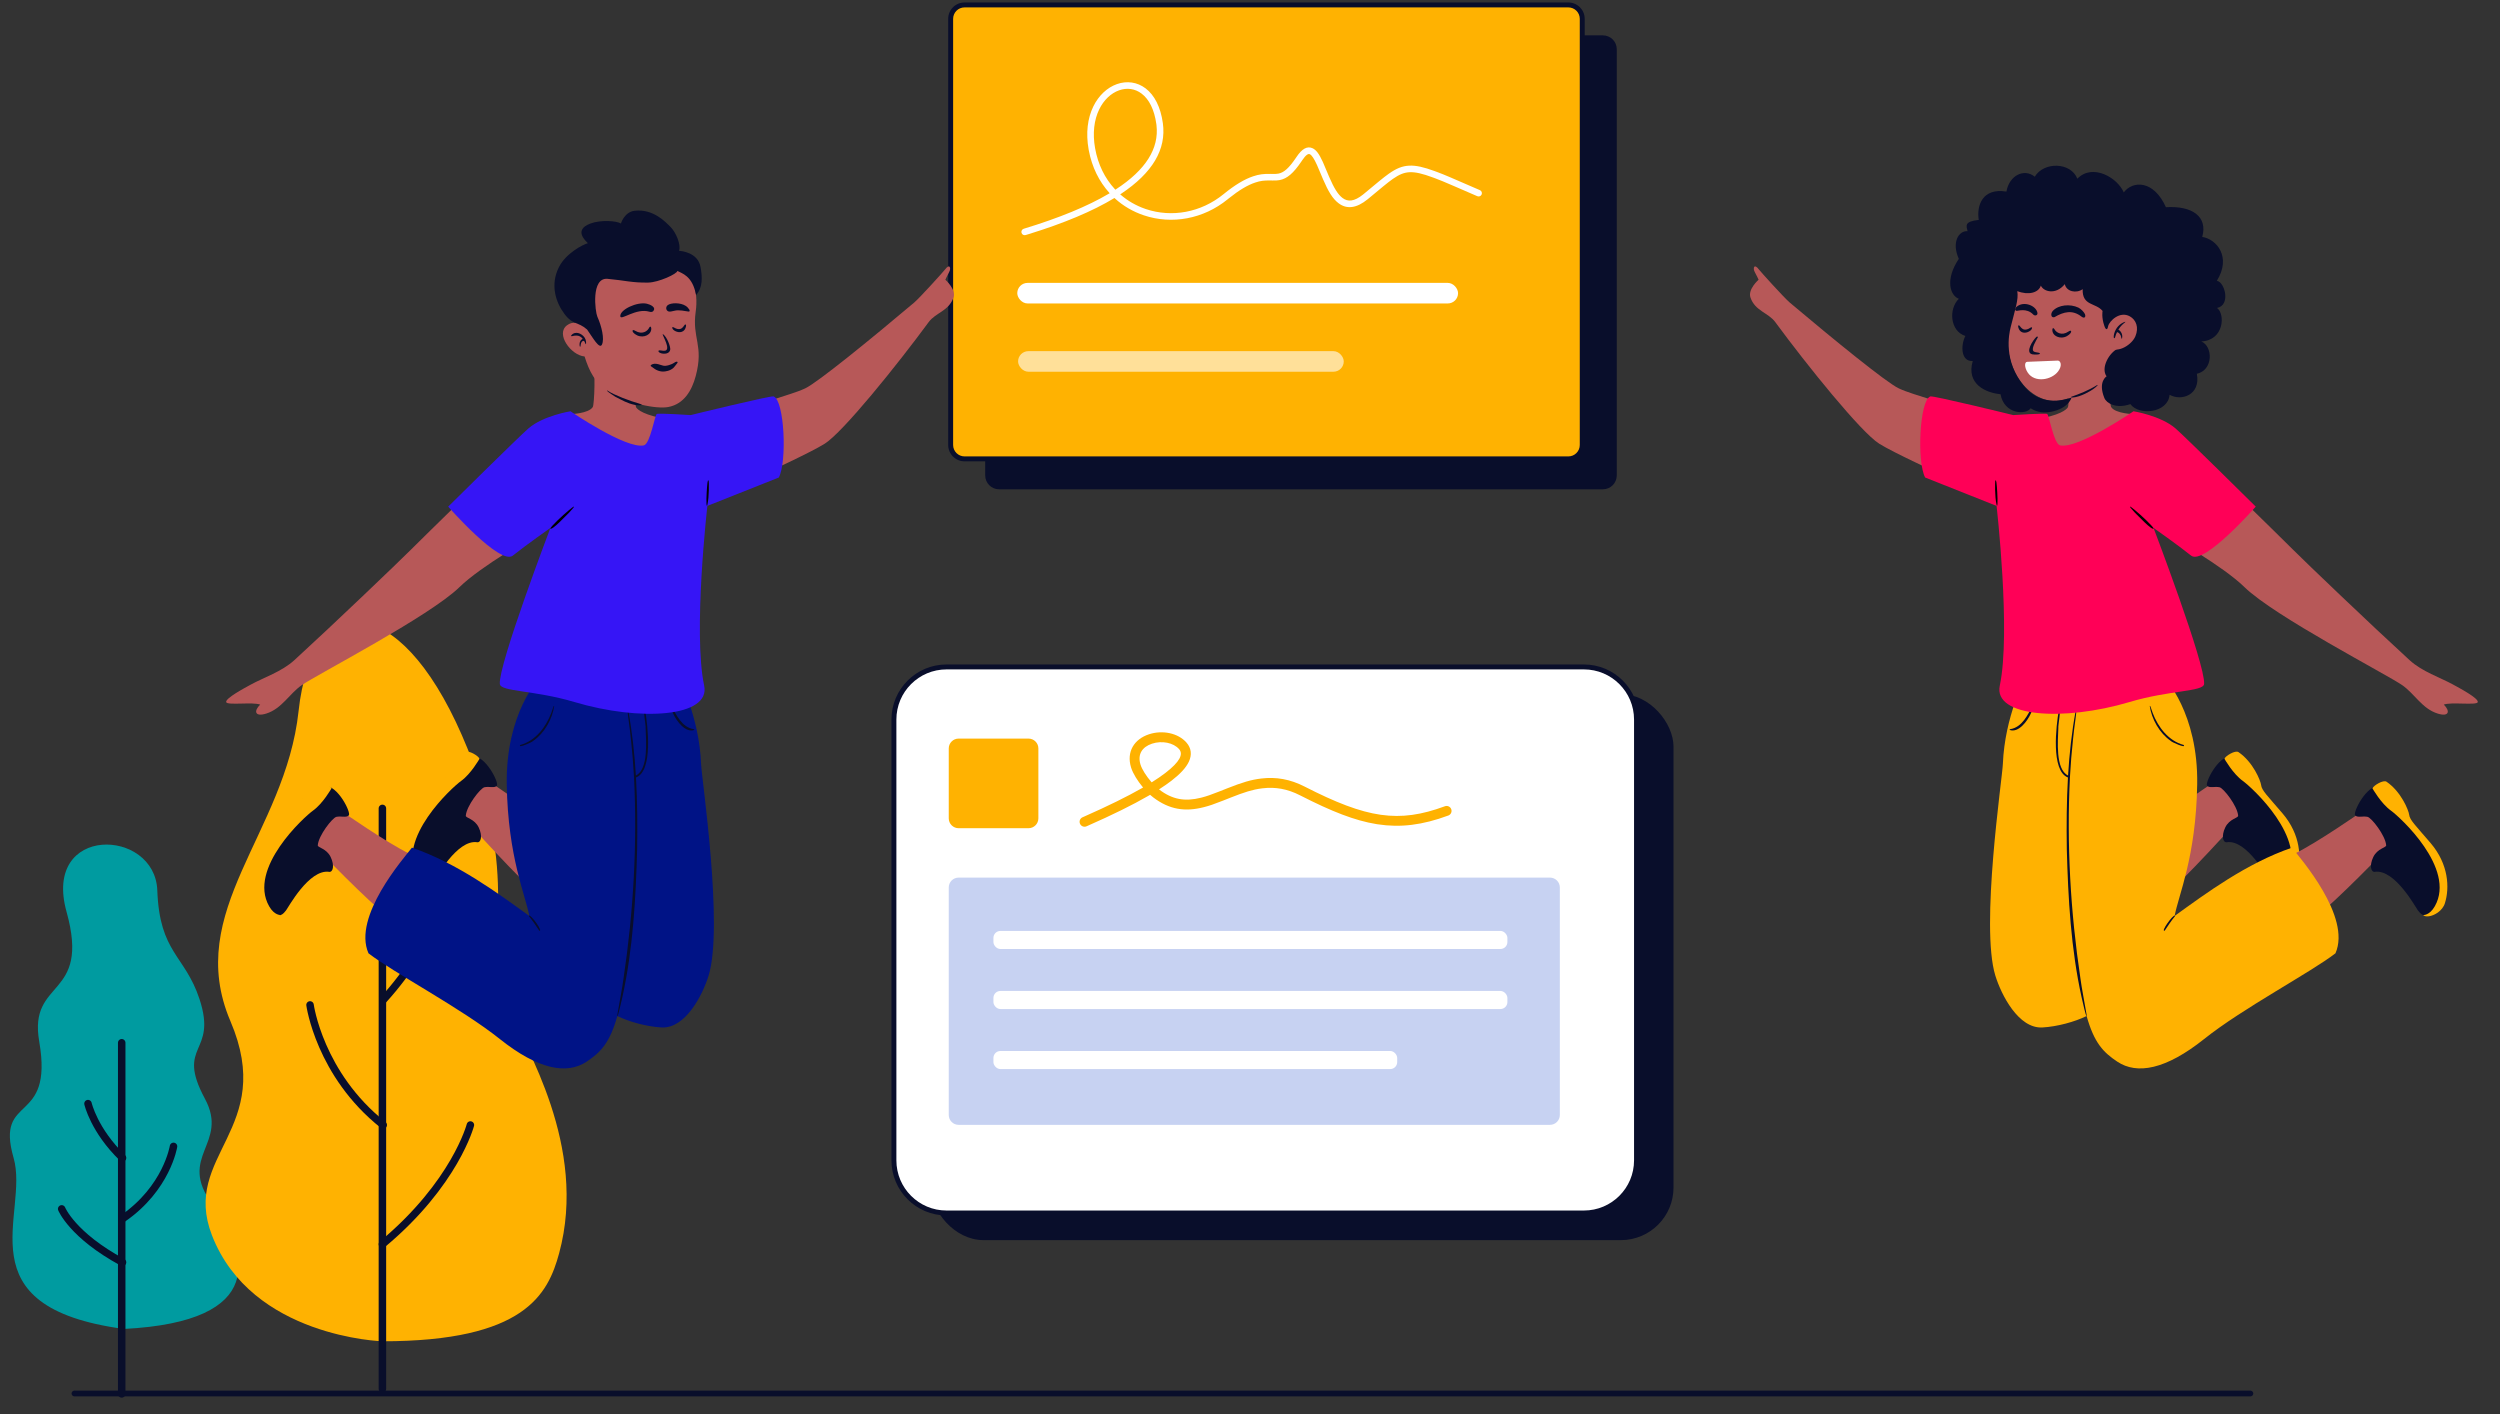 <svg viewBox="40 360 3040 1720" xmlns="http://www.w3.org/2000/svg" overflow="visible" xmlns:xlink="http://www.w3.org/1999/xlink" width="3040px" height="1720px"><rect x="40" y="360" width="3040" height="1720" fill="#333333" stroke="none"/><g id="Master/Scenes/Feedback Session" stroke="none" stroke-width="1" fill="none" fill-rule="evenodd"><g id="Background"><g id="Outdoor Plants" transform="translate(2, 1090) scale(1 1)"><g id="Outdoor Plants/Trees" stroke="none" stroke-width="1" fill="none" fill-rule="evenodd"><g id="Group" transform="translate(50, 27)"><path d="M246.328,707.554 C202.725,648.694 266.996,634.47 237.177,579.041 C201.046,511.878 252.889,525.365 230.559,457.778 C212.89,404.298 182.034,401.995 179.287,325.771 C176.543,249.546 39.258,245.252 68.925,351.777 C98.596,458.302 22.267,432.072 35.697,509.467 C53.649,612.915 -18.386,571.48 4.56,651.098 C24.079,718.828 -59.155,832.363 138.705,859 C314.798,849.999 289.935,766.418 246.328,707.554 Z" id="Fill-1" fill="#009BA0"/><path d="M95,585 C95,585 102.27,617.395 137,651" id="Stroke-5" stroke="#090E2B" stroke-width="9.107" stroke-linecap="round" stroke-linejoin="round"/><path d="M63,713 C63,713 75.807,744.899 137,778" id="Stroke-7" stroke="#090E2B" stroke-width="9.107" stroke-linecap="round" stroke-linejoin="round"/><path d="M199,637 C199,637 190.99,687.973 137,725" id="Stroke-9" stroke="#090E2B" stroke-width="9.107" stroke-linecap="round" stroke-linejoin="round"/><path d="M608.603,473.48 C570.591,379.998 626.937,314.014 549.628,136.94 C472.318,-40.134 367.027,-40.759 351.056,107.785 C335.09,256.329 210.937,350.641 268.195,484.721 C324.468,616.494 207.89,647.352 245.711,745.062 C293.787,869.263 452.913,874 452.913,874 C626.2,874 654.358,816.787 667.883,767.077 C703.355,636.7 625.009,513.826 608.603,473.48 Z" id="Fill-11" fill="#FFB201"/><path d="M535,314 C535,314 520.979,385.166 454,459" id="Stroke-15" stroke="#090E2B" stroke-width="9.107" stroke-linecap="round" stroke-linejoin="round"/><path d="M560,611 C560,611 541.481,682.168 453,756" id="Stroke-17" stroke="#090E2B" stroke-width="9.107" stroke-linecap="round" stroke-linejoin="round"/><path d="M365,465 C365,465 376.499,549.574 454,611" id="Stroke-19" stroke="#090E2B" stroke-width="9.107" stroke-linecap="round" stroke-linejoin="round"/><line x1="136" y1="938" x2="136" y2="511" id="Stroke-3" stroke="#090E2B" stroke-width="9.107" stroke-linecap="round" stroke-linejoin="round"/><line x1="453" y1="932" x2="453" y2="226" id="Stroke-13" stroke="#090E2B" stroke-width="9.107" stroke-linecap="round" stroke-linejoin="round"/></g></g></g><path d="M2776.5,2051 C2778.433,2051 2780,2052.567 2780,2054.5 C2780,2056.369 2778.536,2057.895 2776.692,2057.995 L2776.5,2058 L130.5,2058 C128.567,2058 127,2056.433 127,2054.5 C127,2052.631 128.464,2051.105 130.308,2051.005 L130.5,2051 L2776.5,2051 Z" id="Path-4-Copy" fill="#090E2B" fill-rule="nonzero"/><g id="UI Elements" transform="translate(1050, 1114) scale(1 1)"><g id="UI Elements/Chat" stroke="none" stroke-width="1" fill="none" fill-rule="evenodd"><g id="Interface--Box-1" transform="translate(74, 54)"><rect id="Rectangle-Copy-4" fill="#090E2B" x="48" y="36" width="903" height="664" rx="64"/><rect id="Rectangle" fill="#FFF" x="3" y="3" width="903" height="664" rx="64"/><path d="M842,0 L67,0 C29.997,0 0,29.997 0,67 L0,603 C0,640.003 29.997,670 67,670 L842,670 C879.003,670 909,640.003 909,603 L909,67 C909,29.997 879.003,0 842,0 Z M67,6 L842,6 C875.689,6 903,33.311 903,67 L903,603 C903,636.689 875.689,664 842,664 L67,664 C33.311,664 6,636.689 6,603 L6,67 C6,33.311 33.311,6 67,6 Z" id="Rectangle-Copy" fill="#090E2B" fill-rule="nonzero"/><path d="M81.678,559.808 L800.757,559.808 C807.384,559.808 812.757,554.435 812.757,547.808 L812.757,271.162 C812.757,264.534 807.384,259.162 800.757,259.162 L81.678,259.162 C75.051,259.162 69.678,264.534 69.678,271.162 L69.678,547.808 C69.678,554.435 75.051,559.808 81.678,559.808 Z" id="Stroke-1" fill="#C7D2F2" fill-rule="nonzero"/><rect id="Rectangle" fill="#FFF" x="124" y="324" width="625" height="22" rx="8.5"/><rect id="Rectangle-Copy-2" fill="#FFF" x="124" y="397" width="625" height="22" rx="8.5"/><rect id="Rectangle-Copy-3" fill="#FFF" x="124" y="470" width="491" height="22" rx="8.5"/><path d="M81.678,199.104 L166.664,199.104 C173.291,199.104 178.664,193.731 178.664,187.104 L178.664,102.125 C178.664,95.497 173.291,90.125 166.664,90.125 L81.678,90.125 C75.051,90.125 69.678,95.497 69.678,102.125 L69.678,187.104 C69.678,193.731 75.051,199.104 81.678,199.104 Z" id="Stroke-2" fill="#FFB201"/><path d="M313.138,84.897 C329.448,79.515 348.587,83.242 358.898,95.149 C364.642,101.782 365.553,109.836 361.675,118.167 C358.289,125.443 351.253,133.056 340.596,141.276 C336.311,144.58 331.409,148.005 325.887,151.551 L325.349,151.894 L325.544,152.044 C341.792,164.439 357.091,166.862 376.26,162.058 L377.968,161.616 C383.788,160.074 388.34,158.49 398.373,154.551 L408.292,150.622 C426.653,143.384 437.167,140.154 449.947,138.648 C467.699,136.556 484.763,139.446 502.33,148.436 C578.21,187.267 616.683,193.2 673.006,172.413 C676.114,171.266 679.565,172.856 680.712,175.965 C681.859,179.074 680.269,182.524 677.161,183.671 C645.645,195.302 619.115,198.642 591.125,194.325 L589.545,194.074 C563.7,189.837 536.014,179.154 496.864,159.119 C481.452,151.232 466.781,148.747 451.352,150.566 L450.342,150.689 C439.118,152.121 429.288,155.218 411.839,162.124 L403.055,165.605 C391.67,170.08 386.907,171.711 379.852,173.526 C357.027,179.401 337.797,176.484 318.266,161.586 C317.073,160.676 315.865,159.672 314.654,158.592 L314.545,158.494 L314.017,158.805 L312.295,159.805 C293.188,170.839 268.652,182.944 238.654,196.157 L237.201,196.796 C234.167,198.128 230.627,196.748 229.295,193.714 C227.963,190.68 229.343,187.14 232.377,185.808 L235.097,184.61 C263.492,172.068 286.795,160.578 304.975,150.173 L305.979,149.594 L305.732,149.302 C299.306,141.63 293.813,132.801 291.511,125.686 L291.362,125.214 C285.518,106.168 295.144,90.834 313.138,84.897 Z M349.827,103.005 C342.95,95.064 328.908,92.33 316.899,96.292 C304.725,100.309 299.047,109.353 302.834,121.694 C304.636,127.569 309.846,135.709 315.788,142.599 L316.432,143.336 L316.803,143.104 C322.846,139.318 328.139,135.691 332.679,132.225 L333.267,131.774 C350.828,118.229 355.087,109.08 349.827,103.005 Z" id="Path-8" fill="#FFB201" fill-rule="nonzero"/></g></g></g><g id="UI Elements" transform="translate(1050, 255) scale(1 1)"><g id="UI Elements/UI Card 2" stroke="none" stroke-width="1" fill="none" fill-rule="evenodd"><g id="interface" transform="translate(143, 108)"><path d="M796.095,592 L61.905,592 C52.568,592 45,584.434 45,575.101 L45,56.901 C45,47.568 52.568,40 61.905,40 L796.095,40 C805.432,40 813,47.568 813,56.901 L813,575.101 C813,584.434 805.432,592 796.095,592 Z" id="Stroke-1-Copy-3" fill="#090E2B"/><path d="M754.095,555 L19.905,555 C10.568,555 3,547.434 3,538.101 L3,19.901 C3,10.568 10.568,3 19.905,3 L754.095,3 C763.432,3 771,10.568 771,19.901 L771,538.101 C771,547.434 763.432,555 754.095,555 Z" id="Stroke-1-Copy-2" fill="#FFB201"/><path d="M754.095,0 L19.905,0 C8.912,0 0,8.91 0,19.901 L0,538.101 C0,549.091 8.911,558 19.905,558 L754.095,558 C765.089,558 774,549.091 774,538.101 L774,19.901 C774,8.91 765.088,0 754.095,0 Z M19.905,6 L754.095,6 C761.775,6 768,12.224 768,19.901 L768,538.101 C768,545.777 761.775,552 754.095,552 L19.905,552 C12.225,552 6,545.777 6,538.101 L6,19.901 C6,12.224 12.225,6 19.905,6 Z" id="Stroke-1-Copy-4" fill="#090E2B" fill-rule="nonzero"/><rect id="Rectangle-Copy-2" fill="#FFF" x="84" y="341" width="536" height="25" rx="12.5"/><rect id="Rectangle-Copy-3" fill-opacity=".6" fill="#FFF" x="85" y="424" width="396" height="25" rx="12.5"/><path d="M235.178,110.819 C227.186,104.768 217.382,103.428 207.809,106.829 C197.974,110.324 189.222,118.527 183.647,129.991 C177.385,142.869 175.42,159.052 178.619,177.174 C182.121,197.012 190.574,213.95 202.695,227.018 L203.281,227.643 L204.137,227.092 C240.264,203.53 256.549,177.548 253.293,149.298 L253.104,147.809 C250.656,130.214 244.247,117.685 235.178,110.819 Z M505.842,232.427 L523.828,217.528 C528.861,213.397 532.436,210.61 535.794,208.241 C544.837,201.863 552.104,198.861 560.544,198.437 C568.776,198.024 578.097,200.094 591.816,205.153 L595.845,206.658 C604.22,209.82 609.696,212.191 646.595,228.237 C648.621,229.118 649.549,231.475 648.668,233.501 C647.787,235.527 645.431,236.455 643.405,235.574 L616.306,223.808 C602.625,217.896 598.404,216.172 592.715,214.028 L589.751,212.919 C576.566,208.011 567.999,206.073 560.945,206.427 C554.361,206.758 548.573,209.096 540.929,214.412 L540.405,214.779 C537.226,217.021 533.771,219.716 528.851,223.755 L511.515,238.12 C510.962,238.575 510.467,238.981 510.048,239.322 C496.512,250.371 484.632,251.678 474.649,244.098 C467.469,238.646 462.19,229.837 455.747,214.854 L454.957,212.979 C453.653,209.854 450.088,201.329 448.669,198.125 L448.446,197.626 C444.898,189.792 442.048,185.569 439.684,184.504 C437.781,183.646 434.932,185.322 430.5,191.883 L429.538,193.315 C419.663,207.895 412.081,214.21 403.216,215.935 L402.673,216.037 C400.263,216.467 398.238,216.554 394.262,216.496 L391.572,216.451 C384.019,216.356 379.703,216.848 373.316,218.986 C364.271,222.012 353.866,228.071 341.218,238.221 L339.855,239.324 C310.351,263.38 272.018,270.265 237.983,258.861 C224.727,254.42 212.843,247.465 202.82,238.379 L202.154,237.769 L202.062,237.826 C175.845,253.745 141.029,268.371 97.695,281.746 L94.163,282.827 C92.049,283.469 89.815,282.277 89.173,280.163 C88.531,278.049 89.723,275.815 91.837,275.173 C135.055,262.041 169.547,247.807 195.398,232.516 L196.358,231.943 L196.018,231.571 C183.545,217.788 174.774,200.185 170.956,179.747 L170.741,178.565 C167.257,158.829 169.429,140.935 176.452,126.493 C182.917,113.198 193.252,103.511 205.131,99.291 C217.194,95.004 229.824,96.731 240.007,104.44 C250.915,112.699 258.306,127.151 261.027,146.707 C265.471,178.64 248.444,207.223 210.263,232.617 L209.177,233.33 L209.63,233.727 C218.29,241.242 228.383,247.069 239.564,250.948 L240.525,251.275 C271.965,261.81 307.429,255.44 334.799,233.124 C348.764,221.738 360.408,214.869 370.777,211.399 C378.369,208.858 383.542,208.319 392.319,208.461 L394.264,208.495 C397.914,208.55 399.585,208.475 401.484,208.122 L401.688,208.083 C408.182,206.819 414.291,201.672 423.266,188.307 L423.609,187.796 C430.082,178.084 436.44,174.265 442.972,177.211 C447.611,179.302 451.107,184.309 455.26,193.292 L455.733,194.326 C457.284,197.749 462.812,211.031 462.802,211.006 L463.374,212.336 C469.154,225.677 473.858,233.453 479.487,237.727 C486.097,242.746 493.744,242.04 504.226,233.738 L505.482,232.722 C505.598,232.627 505.718,232.529 505.842,232.427 Z" id="Path-7" fill="#FFF" fill-rule="nonzero"/></g></g></g></g><g transform="translate(249, 555) scale(1 1)" id="Master/Character/Standing"><g id="Master/Character/Standing" stroke="none" stroke-width="1" fill="none" fill-rule="evenodd"><g id="Lower Body/Standing" transform="translate(-64, 629) scale(1 1)"><g id="Lower Body/Standing/Jump 2" stroke="none" stroke-width="1" fill="none" fill-rule="evenodd"><g id="shoe-2" transform="translate(347, 90)"><path d="M171.88,79.66 C197.954,92.323 166.088,171.4 157.996,169 C149.904,166.599 69.521,78.1 69.521,78.1 C69.521,78.1 62.928,46.884 104.096,36.927 C104.096,36.927 144.213,66.224 171.88,79.66 Z" id="leg-1" fill="#b75858"/><path d="M88.249,110.158 C92.839,110.844 95.102,102.615 90.125,92.221 C84.998,81.51 74.192,80.828 74.411,77.879 C75.296,65.942 92.266,44.247 97.136,43.27 C103.209,42.054 108.957,44.624 112.127,41.523 C115.297,38.424 98.615,4.416 82.524,5.6 C66.433,6.785 54.906,17.649 49.421,37.313 C43.935,56.977 14.268,83.044 10.743,97.941 C7.217,112.838 0.133,152.65 14.546,160.063 C28.959,167.476 32.781,160.664 35.889,156.951 C38.094,154.316 63.696,106.489 88.249,110.158" id="Fill-3" fill="#090E2B"/><path d="M91.112,8.616 C91.112,8.616 80.703,27.102 68.599,35.713 C58.107,43.177 -10.846,105.904 15.228,151.938 C21.75,163.454 29.403,162.648 29.403,162.648 C29.403,162.648 28.173,164.873 22.45,164.191 C16.2,163.448 5.987,157.939 2.96,148.222 C-2.839,129.608 -1.599,100.958 20.26,75.311 C39.101,53.207 45.654,47.314 46.489,40.611 C47.166,35.173 56.299,12.573 73.985,0.576 C77.945,-2.11 89.885,5.278 91.112,8.616" id="Fill-5" fill="#FFB201"/></g><g id="shoe-1" transform="translate(167, 126)"><path d="M185.635,88.017 C211.709,100.68 160.947,160.171 152.855,157.771 C144.763,155.37 69.521,78.1 69.521,78.1 C69.521,78.1 62.928,46.884 104.096,36.927 C104.096,36.927 157.968,74.581 185.635,88.017 Z" id="leg-1" fill="#b75858"/><path d="M88.249,110.158 C92.839,110.844 95.102,102.615 90.125,92.221 C84.998,81.51 74.192,80.828 74.411,77.879 C75.296,65.942 92.266,44.247 97.136,43.27 C103.209,42.054 108.957,44.624 112.127,41.523 C115.297,38.424 98.615,4.416 82.524,5.6 C66.433,6.785 54.906,17.649 49.421,37.313 C43.935,56.977 14.268,83.044 10.743,97.941 C7.217,112.838 0.133,152.65 14.546,160.063 C28.959,167.476 32.781,160.664 35.889,156.951 C38.094,154.316 63.696,106.489 88.249,110.158" id="Fill-3" fill="#090E2B"/><path d="M91.112,8.616 C91.112,8.616 80.703,27.102 68.599,35.713 C58.107,43.177 -10.846,105.904 15.228,151.938 C21.75,163.454 29.403,162.648 29.403,162.648 C29.403,162.648 28.173,164.873 22.45,164.191 C16.2,163.448 5.987,157.939 2.96,148.222 C-2.839,129.608 -1.599,100.958 20.26,75.311 C39.101,53.207 45.654,47.314 46.489,40.611 C47.166,35.173 56.299,12.573 73.985,0.576 C77.945,-2.11 89.885,5.278 91.112,8.616" id="Fill-5" fill="#FFB201"/></g><path d="M680.14,-0 C680.14,-0 705.23,46.758 707.51,104.92 C708.213,122.834 735.046,302.444 716.708,362.201 C709.567,385.477 688.631,427.02 659.416,425.396 C641.425,424.396 619.924,418.512 605.68,411.486 C596.419,444.431 585.235,455.709 568.378,466.966 C544.353,483.007 509.295,476.592 462.714,439.392 C416.133,402.191 333.031,358.431 303.074,335.211 C283.505,290.68 345.719,219.87 355.932,206.738 C411.436,225.788 460.773,262.443 498.611,289.767 C494.234,264.962 472.679,218.7 471.211,129.903 C469.772,42.839 511.107,0.19 511.107,0.19 L511.107,0.19 L601.285,0.19 C601.533,0.288 601.779,0.387 602.023,0.486 L680.14,-0 Z" id="pant" fill="#001386"/><path d="M639.466,39.701 C642.692,57.855 649.459,113.451 628.373,121.419 C630.03,150.452 630.189,179.611 629.772,208.481 C628.143,268.773 624.774,329.763 611.776,388.696 C610.103,396.281 606.585,411.582 605.805,411.606 C605.61,411.612 605.252,412.559 605.762,409.427 C607.298,399.997 611.83,376.745 613.301,365.13 C625.308,284.55 630.007,202.388 625.962,120.989 C625.124,106.156 623.796,89.273 622.165,74.513 C621.609,67.706 620.193,58.17 619.335,51.369 C619.126,47.954 617.225,38.245 618.856,39.635 C623.747,65.784 626.634,92.364 628.234,119.058 C643.965,111.216 640.448,76.215 640.064,61.155 C640.598,59.052 636.184,36.156 639.466,39.701 Z M510.734,307.706 C506.767,301.696 502.82,295.725 498.264,290.139 C498.076,289.919 498.107,289.583 498.336,289.404 C500.757,288.07 516.061,309.464 510.734,307.706 Z M528.938,34.258 C526.734,50.266 517.06,67.541 503.334,76.956 C502.502,78.394 483.905,86.605 487.674,81.879 C506.159,76.85 518.847,60.153 525.364,42.894 C525.365,42.894 528.023,35.175 528.023,35.175 C528.085,34.949 528.714,34.178 528.938,34.258 Z M671.099,33.373 C677.054,45.13 684.147,60.44 698.571,62.67 C699.045,62.71 699.396,63.138 699.341,63.611 C688.504,67.552 677.826,52.932 673.735,44.093 C673.229,42.946 667.764,31.182 671.099,33.373 Z" id="shade" fill="#090E2B"/></g></g><g id="Upper Body/Standing" transform="translate(69, -172) scale(1 1)"><g id="Upper Body/Standing/Pointing Up 2" stroke="none" stroke-width="1" fill="none" fill-rule="evenodd"><path d="M871.548,317.147 C871.548,317.147 874.042,311.628 876.163,307.845 C878.962,302.851 876.724,297.058 871.174,304.689 C869.676,306.748 840.594,339.062 833.508,345.039 C780.121,390.065 716.123,442.149 701.213,449.209 C680.353,459.087 644.6,464.544 626.461,480.65 C617.654,488.47 651.532,553 651.532,553 C651.532,553 707.134,527.65 724.887,516.532 C746.978,502.696 812.932,420.879 851.232,368.718 C859.746,357.125 875.73,355.304 881.416,338.858 C884.916,328.736 871.548,317.147 871.548,317.147" id="hand-2" fill="#b75858"/><path d="M496.228,444.572 C496.228,444.572 493.118,467.79 495.586,472.399 C496.79,474.646 505.085,482.676 536.524,487.018 C540.024,490.712 523.294,527.802 516.765,533.96 C510.236,540.119 489.274,543.403 449.404,511.792 C409.535,480.179 415.289,480.589 415.289,480.589 C415.289,480.589 437.631,480.105 442.828,471.968 C444.65,469.115 446.668,425.542 442.255,412.393 C437.841,399.244 496.228,444.572 496.228,444.572" id="Fill-4" fill="#b75858"/><path d="M321.103,548 C321.103,548 241.263,625.825 221.374,645.706 C206.23,660.843 128.418,735.378 79.922,779.759 C64.721,793.67 42.628,800.909 27.419,809.224 C20.431,813.044 -4.882,826.41 -2.889,830.95 C-1.164,834.876 29.819,830.371 38.363,833.805 C30.299,841.66 31.866,849.055 45.723,844.711 C64.865,838.711 73.594,820.747 89.043,810.056 C107.868,797.03 244.416,726.398 280.71,690.95 C307.335,664.944 371,629.235 371,629.235 L321.103,548 Z" id="hand-1" fill="#b75858"/><path d="M345.649,652.593 C361.121,640.142 391.302,618.937 391.302,618.937 C391.302,618.937 327.885,785.313 329.807,808.716 C330.587,818.206 371.855,816.15 420.307,830.611 C500.977,854.689 586.401,848.887 578.252,810.648 C564.545,746.33 582.166,592.175 582.166,592.175 L669.021,557.652 C679.204,538.686 675.913,463.642 662.691,459.045 C659.2,457.831 561.879,481.754 561.879,481.754 C561.879,481.754 523.014,479.131 520.62,480.42 C518.227,481.709 512.653,516.961 504.844,518.598 C483.03,523.175 415.671,477.102 415.671,477.102 C415.671,477.102 382.607,482.387 364.636,497.913 C352.316,508.555 267,593.076 267,593.076 C267,593.076 330.177,665.044 345.649,652.593 Z" id="Fill-8" fill="#3615F6"/><path d="M391,619.771 C392.753,616.263 405.792,604.04 413.778,597.391 C420.399,591.876 423.547,590.195 413.901,600.491 C410.416,603.637 393.538,622.263 391,619.771" id="Fill-10" fill="#000"/><path d="M583.789,562.008 C584.066,562.936 584.433,580.97 582.256,590.235 C582.076,591 581.971,591.899 581.74,591.988 C580.398,592.504 581.177,576.771 581.774,569.022 C582.511,559.451 583.32,560.437 583.789,562.008" id="Fill-12" fill="#000"/></g></g><g id="Head" transform="translate(399, 26) scale(1 1)"><g id="Head/Short Hair Dark" stroke="none" stroke-width="1" fill="none" fill-rule="evenodd"><path d="M203.304,80.378 C203.304,80.378 245.325,106.525 237.967,158.042 C233.309,190.655 248.155,198.619 237.967,236.391 C233.309,253.66 223.942,270.129 204.91,273.872 C190.529,276.701 155.484,270.142 130.16,253.66 C115.741,244.275 108.696,231.12 102.84,212.467 C86.346,211.078 67.205,185.016 81.55,174.49 C84.912,172.024 88.299,171.113 91.884,171.634 C86.358,146.741 87.267,137.24 87.267,126.062 C87.267,110.537 68.519,91.909 103.989,87.918 C139.458,83.926 195.853,70.433 203.304,80.378 Z" id="Combined-Shape" fill="#b75858"/><path d="M86.591,186.862 C91.236,181.016 99.311,184.224 102.922,189.56 C104.573,192 105.198,196.548 104.324,197.549 C104.115,197.791 103.558,195.97 103.179,195.24 C99.734,188.602 96.356,185.409 87.256,187.857 C86.699,187.996 86.237,187.317 86.591,186.862" id="Fill-8" fill="#090E2B"/><path d="M101.978,193.481 C96.663,193.633 98.916,202.727 97,200.238 C96.024,196.423 97.429,191.439 101.879,190.748 C103.901,190.396 104.023,193.685 101.978,193.481" id="Fill-10" fill="#090E2B"/><path d="M164.02,271.37 C154.645,269.47 148.435,265.601 140.05,261.363 C139.551,261.083 130.571,255.209 130.269,254.381 C129.883,253.325 130.73,253.957 131.365,254.381 C138.755,259.339 158.11,266.666 169.854,269.961 C170.357,270.041 173.553,271.358 171.903,271.676 C171.278,271.796 167.744,272.124 164.02,271.37 Z" id="Fill-12" fill="#090E2B"/><path d="M123.991,197.975 C127.208,191.059 123.657,175.918 118.356,164.003 C115.786,158.227 110.409,116.249 130.752,118.062 C151.63,119.922 160.508,123.006 180.403,122.608 C193.001,122.356 215.366,111.997 215.705,108.448 C220.759,111.359 234.025,113.974 238.404,137.719 C246.855,128.547 246.004,115.779 243.877,103.746 C240.683,85.691 220.051,84.21 217.684,83.914 C220.388,77.109 214.231,61.509 206.78,54.325 C201.526,49.26 186.476,32.645 163.706,35.281 C151.163,36.733 147.037,50.776 147.037,50.776 C141.967,47.522 122.723,46.064 110.024,50.788 C88.8,58.683 104.446,72.079 106.812,74.742 C101.065,76.222 80.24,86.851 71.692,103.746 C60.605,125.659 68.031,147.086 78.446,160.848 C88.862,174.61 94.431,169.725 105.882,179.679 C112.513,189.08 121.005,204.396 123.991,197.975 Z" id="Fill-3" fill="#090E2B"/></g></g><g id="Expressions" transform="translate(520, 159) scale(1 1)"><g id="Expressions/Closed Eyes" stroke="none" stroke-width="1" fill="none" fill-rule="evenodd"><path d="M24.076,24.179 C25.852,16.196 49.225,13.398 59.51,19.579 C63.066,21.692 69.67,27.497 63.823,30.657 C62.279,31.329 60.779,30.64 59.51,29.821 C45.492,20.079 22.838,29.744 24.076,24.179 Z" id="Fill-1" fill="#090E2B" transform="translate(45.087, 23.571) rotate(-18) translate(-45.087, -23.571)"/><path d="M104.459,16.861 C107.813,18.349 112.278,23.287 108.561,23.287 C104.844,23.287 96.793,22.233 91.396,24.46 C89.511,24.942 88.081,25.864 86.188,26.089 C81.88,26.928 79.539,21.769 82.585,18.649 C86.026,15.125 97.643,13.454 104.459,16.861 Z" id="Fill-4" fill="#090E2B" transform="translate(95.584, 20.59) rotate(7) translate(-95.584, -20.59)"/><path d="M85.988,71.339 C85.013,76.258 78.969,76.736 75.032,75.621 C71.833,74.715 71.003,72.851 72.085,72.254 C73.849,71.28 79.5,73.989 81.586,71.403 C85.306,66.791 73.891,49.835 77.518,52.559 C82.31,56.16 86.639,68.056 85.988,71.339 Z" id="nose" fill="#090E2B"/><path d="M94.639,89.582 C93.871,90.16 92.068,92.546 90.245,94.062 C86.144,97.47 79.475,98.253 75.544,97.47 C68.156,95.997 64.96,91.178 63.007,89.859 C61.054,88.539 64.72,86.844 67.525,87.093 C70.33,87.342 72.212,88.156 77.565,90.459 C81.02,91.946 88.831,89.859 91.038,88.539 C95.248,86.022 96.511,88.172 94.639,89.582 Z" id="Fill-18" fill="#090E2B" transform="translate(78.97, 92.409) rotate(-6) translate(-78.97, -92.409)"/><path d="M62.935,45.113 C63.554,52.759 53.929,57.626 45.764,53.806 C41.558,51.84 39.415,48.879 40.44,47.642 C41.096,46.85 42.967,47.976 43.59,48.346 C51.866,53.267 58.422,48.825 60.423,44.418 C61.205,42.698 62.736,42.656 62.935,45.113" id="Fill-5" fill="#090E2B"/><path d="M105.17,42.811 C104.522,45.915 103.316,47.485 101.796,48.589 C97.365,51.806 90.136,48.586 88.754,45.621 C87.72,43.404 89.161,43.35 90.849,44.401 C93.526,46.071 96.073,46.413 97.758,46.094 C100.996,45.483 102.535,42.225 103.701,40.883 C104.335,40.154 105.675,40.395 105.17,42.811" id="Fill-7" fill="#090E2B"/></g></g><g id="Facial Accesories" transform="translate(517, 209) scale(1 1)" fill="#000"><g id="Facial Accesories/None" stroke="none" stroke-width="1" fill="none" fill-rule="evenodd" fill-opacity="0"/></g><g id="Glass" transform="translate(520, 164) scale(1 1)" fill="#000"><g id="Glass/None" stroke="none" stroke-width="1" fill="none" fill-rule="evenodd" fill-opacity="0"/></g></g></g><g transform="translate(2564, 1305) scale(-1, 1) translate(-2564, -1305) translate(2009, 555) scale(1 1)" id="Master/Character/Standing"><g id="Master/Character/Standing" stroke="none" stroke-width="1" fill="none" fill-rule="evenodd"><g id="Lower Body/Standing" transform="translate(-64, 629) scale(1 1)"><g id="Lower Body/Standing/Jump 1" stroke="none" stroke-width="1" fill="none" fill-rule="evenodd"><g id="shoe-2" transform="translate(347, 90)"><path d="M171.88,79.66 C197.954,92.323 166.088,171.4 157.996,169 C149.904,166.599 69.521,78.1 69.521,78.1 C69.521,78.1 62.928,46.884 104.096,36.927 C104.096,36.927 144.213,66.224 171.88,79.66 Z" id="leg-1" fill="#b75858"/><path d="M88.249,110.158 C92.839,110.844 95.102,102.615 90.125,92.221 C84.998,81.51 74.192,80.828 74.411,77.879 C75.296,65.942 92.266,44.247 97.136,43.27 C103.209,42.054 108.957,44.624 112.127,41.523 C115.297,38.424 98.615,4.416 82.524,5.6 C66.433,6.785 54.906,17.649 49.421,37.313 C43.935,56.977 14.268,83.044 10.743,97.941 C7.217,112.838 0.133,152.65 14.546,160.063 C28.959,167.476 32.781,160.664 35.889,156.951 C38.094,154.316 63.696,106.489 88.249,110.158" id="Fill-3" fill="#090E2B"/><path d="M91.112,8.616 C91.112,8.616 80.703,27.102 68.599,35.713 C58.107,43.177 -10.846,105.904 15.228,151.938 C21.75,163.454 29.403,162.648 29.403,162.648 C29.403,162.648 28.173,164.873 22.45,164.191 C16.2,163.448 5.987,157.939 2.96,148.222 C-2.839,129.608 -1.599,100.958 20.26,75.311 C39.101,53.207 45.654,47.314 46.489,40.611 C47.166,35.173 56.299,12.573 73.985,0.576 C77.945,-2.11 89.885,5.278 91.112,8.616" id="Fill-5" fill="#FFB201"/></g><g id="shoe-1" transform="translate(167, 126)"><path d="M185.635,88.017 C211.709,100.68 160.947,160.171 152.855,157.771 C144.763,155.37 69.521,78.1 69.521,78.1 C69.521,78.1 62.928,46.884 104.096,36.927 C104.096,36.927 157.968,74.581 185.635,88.017 Z" id="leg-1" fill="#b75858"/><path d="M88.249,110.158 C92.839,110.844 95.102,102.615 90.125,92.221 C84.998,81.51 74.192,80.828 74.411,77.879 C75.296,65.942 92.266,44.247 97.136,43.27 C103.209,42.054 108.957,44.624 112.127,41.523 C115.297,38.424 98.615,4.416 82.524,5.6 C66.433,6.785 54.906,17.649 49.421,37.313 C43.935,56.977 14.268,83.044 10.743,97.941 C7.217,112.838 0.133,152.65 14.546,160.063 C28.959,167.476 32.781,160.664 35.889,156.951 C38.094,154.316 63.696,106.489 88.249,110.158" id="Fill-3" fill="#090E2B"/><path d="M91.112,8.616 C91.112,8.616 80.703,27.102 68.599,35.713 C58.107,43.177 -10.846,105.904 15.228,151.938 C21.75,163.454 29.403,162.648 29.403,162.648 C29.403,162.648 28.173,164.873 22.45,164.191 C16.2,163.448 5.987,157.939 2.96,148.222 C-2.839,129.608 -1.599,100.958 20.26,75.311 C39.101,53.207 45.654,47.314 46.489,40.611 C47.166,35.173 56.299,12.573 73.985,0.576 C77.945,-2.11 89.885,5.278 91.112,8.616" id="Fill-5" fill="#FFB201"/></g><path d="M680.14,-0 C680.14,-0 705.23,46.758 707.51,104.92 C708.213,122.834 735.046,302.444 716.708,362.201 C709.567,385.477 688.631,427.02 659.416,425.396 C641.425,424.396 619.924,418.512 605.68,411.486 C596.419,444.431 585.235,455.709 568.378,466.966 C544.353,483.007 509.295,476.592 462.714,439.392 C416.133,402.191 333.031,358.431 303.074,335.211 C283.505,290.68 345.719,219.87 355.932,206.738 C411.436,225.788 460.773,262.443 498.611,289.767 C494.234,264.962 472.679,218.7 471.211,129.903 C469.772,42.839 511.107,0.19 511.107,0.19 L511.107,0.19 L601.285,0.19 C601.533,0.288 601.779,0.387 602.023,0.486 L680.14,-0 Z" id="pant" fill="#FFB201"/><path d="M639.466,39.701 C642.692,57.855 649.459,113.451 628.373,121.419 C630.03,150.452 630.189,179.611 629.772,208.481 C628.143,268.773 624.774,329.763 611.776,388.696 C610.103,396.281 606.585,411.582 605.805,411.606 C605.61,411.612 605.252,412.559 605.762,409.427 C607.298,399.997 611.83,376.745 613.301,365.13 C625.308,284.55 630.007,202.388 625.962,120.989 C625.124,106.156 623.796,89.273 622.165,74.513 C621.609,67.706 620.193,58.17 619.335,51.369 C619.126,47.954 617.225,38.245 618.856,39.635 C623.747,65.784 626.634,92.364 628.234,119.058 C643.965,111.216 640.448,76.215 640.064,61.155 C640.598,59.052 636.184,36.156 639.466,39.701 Z M510.734,307.706 C506.767,301.696 502.82,295.725 498.264,290.139 C498.076,289.919 498.107,289.583 498.336,289.404 C500.757,288.07 516.061,309.464 510.734,307.706 Z M528.938,34.258 C526.734,50.266 517.06,67.541 503.334,76.956 C502.502,78.394 483.905,86.605 487.674,81.879 C506.159,76.85 518.847,60.153 525.364,42.894 C525.365,42.894 528.023,35.175 528.023,35.175 C528.085,34.949 528.714,34.178 528.938,34.258 Z M671.099,33.373 C677.054,45.13 684.147,60.44 698.571,62.67 C699.045,62.71 699.396,63.138 699.341,63.611 C688.504,67.552 677.826,52.932 673.735,44.093 C673.229,42.946 667.764,31.182 671.099,33.373 Z" id="shade" fill="#090E2B"/></g></g><g id="Upper Body/Standing" transform="translate(69, -172) scale(1 1)"><g id="Upper Body/Standing/Pointing Up 1" stroke="none" stroke-width="1" fill="none" fill-rule="evenodd"><path d="M871.548,317.147 C871.548,317.147 874.042,311.628 876.163,307.845 C878.962,302.851 876.724,297.058 871.174,304.689 C869.676,306.748 840.594,339.062 833.508,345.039 C780.121,390.065 716.123,442.149 701.213,449.209 C680.353,459.087 644.6,464.544 626.461,480.65 C617.654,488.47 651.532,553 651.532,553 C651.532,553 707.134,527.65 724.887,516.532 C746.978,502.696 812.932,420.879 851.232,368.718 C859.746,357.125 875.73,355.304 881.416,338.858 C884.916,328.736 871.548,317.147 871.548,317.147" id="hand-2" fill="#b75858"/><path d="M496.228,444.572 C496.228,444.572 493.118,467.79 495.586,472.399 C496.79,474.646 505.085,482.676 536.524,487.018 C540.024,490.712 523.294,527.802 516.765,533.96 C510.236,540.119 489.274,543.403 449.404,511.792 C409.535,480.179 415.289,480.589 415.289,480.589 C415.289,480.589 437.631,480.105 442.828,471.968 C444.65,469.115 446.668,425.542 442.255,412.393 C437.841,399.244 496.228,444.572 496.228,444.572" id="Fill-4" fill="#b75858"/><path d="M321.103,548 C321.103,548 241.263,625.825 221.374,645.706 C206.23,660.843 128.418,735.378 79.922,779.759 C64.721,793.67 42.628,800.909 27.419,809.224 C20.431,813.044 -4.882,826.41 -2.889,830.95 C-1.164,834.876 29.819,830.371 38.363,833.805 C30.299,841.66 31.866,849.055 45.723,844.711 C64.865,838.711 73.594,820.747 89.043,810.056 C107.868,797.03 244.416,726.398 280.71,690.95 C307.335,664.944 371,629.235 371,629.235 L321.103,548 Z" id="hand-1" fill="#b75858"/><path d="M345.649,652.593 C361.121,640.142 391.302,618.937 391.302,618.937 C391.302,618.937 327.885,785.313 329.807,808.716 C330.587,818.206 371.855,816.15 420.307,830.611 C500.977,854.689 586.401,848.887 578.252,810.648 C564.545,746.33 582.166,592.175 582.166,592.175 L669.021,557.652 C679.204,538.686 675.913,463.642 662.691,459.045 C659.2,457.831 561.879,481.754 561.879,481.754 C561.879,481.754 523.014,479.131 520.62,480.42 C518.227,481.709 512.653,516.961 504.844,518.598 C483.03,523.175 415.671,477.102 415.671,477.102 C415.671,477.102 382.607,482.387 364.636,497.913 C352.316,508.555 267,593.076 267,593.076 C267,593.076 330.177,665.044 345.649,652.593 Z" id="Fill-8" fill="#FF0057"/><path d="M391,619.771 C392.753,616.263 405.792,604.04 413.778,597.391 C420.399,591.876 423.547,590.195 413.901,600.491 C410.416,603.637 393.538,622.263 391,619.771" id="Fill-10" fill="#000"/><path d="M583.789,562.008 C584.066,562.936 584.433,580.97 582.256,590.235 C582.076,591 581.971,591.899 581.74,591.988 C580.398,592.504 581.177,576.771 581.774,569.022 C582.511,559.451 583.32,560.437 583.789,562.008" id="Fill-12" fill="#000"/></g></g><g id="Head" transform="translate(399, 26) scale(1 1)"><g id="Head/Afro" stroke="none" stroke-width="1" fill="none" fill-rule="evenodd"><path d="M231.631,151.302 C236.454,169.036 245.811,200.717 229.26,232.604 C218.079,254.145 198.87,266.808 180.781,266.808 C172.028,266.808 143.639,257.641 128.915,246.571 C111.319,233.343 100.912,219.183 100.883,185.567 C100.852,150.376 106.194,130.015 125.505,112.356 C149.713,90.215 222.693,88.214 228.747,116.044 C228.747,116.044 226.807,133.567 231.631,151.302 Z" id="Fill-1" fill="#b75858"/><path d="M186.161,279.8 C198.329,282.114 206.146,278.403 210.782,275.451 C216.032,283.751 242.855,283.107 247.362,258.387 C265.508,256.621 289.337,245.943 281.132,217.989 C295.674,218.877 295.994,198.911 290.118,187.542 C308.544,181.778 310.889,155.009 298.105,142.315 C308.482,138.445 315.17,119.439 298.105,93.744 C307.202,73.489 298.105,59.343 287.48,60.108 C288.765,53.786 292.102,48.357 273.848,46.391 C276.552,29.354 269.743,7.145 240.183,11.963 C236.802,-7.695 218.672,-16.672 205.715,-6.123 C194.897,-24.471 161.996,-24.137 153.945,-3.709 C135.25,-22.857 104.941,-4.719 97.504,12.974 C86.595,-1.533 61.151,-2.259 46.231,30.958 C14.374,29.002 -4.864,42.224 2.072,67.1 C-15.345,69.765 -33.78,91.425 -15.698,120.429 C-25.49,121.927 -32.781,150.208 -15.945,153.459 C-26.103,160.901 -24.487,192.889 3.231,194.199 C-11.02,199.998 -11.642,228.928 8.64,233.515 C3.695,259.129 27.256,267.23 41.767,259.07 C43.772,281.317 79.01,284.841 89.46,270.391 C106.654,276.448 118.477,269.41 121.079,263.008 C129.209,243.013 118.389,236.64 118.389,236.64 C125.759,226.622 115.472,207.799 104.383,202.76 C94.418,198.231 100.827,178.347 104.383,167.201 C115.557,171.092 117.293,186.285 121.079,175.379 C124.865,164.473 123.263,157.148 123.263,157.148 C131.647,146.804 148.182,151.293 147.473,130.634 C155.278,136.169 167.271,133.586 169.194,124.517 C180.491,138.344 195.355,133.394 198.329,126.255 C200.917,134.937 213.453,138.33 226.951,133.001 C225.378,143.659 229.26,153.74 235.071,176.987 C237.247,185.691 243.857,217.989 219.039,248.091 C205.341,264.704 186.024,270.901 160.959,262.426 C160.959,262.426 164.312,275.643 186.161,279.8 Z" id="Fill-3" fill="#090E2B"/><path d="M116.453,175.435 C115.033,169.439 102.363,156.787 90.058,163.719 C82.391,168.038 78.972,177.246 83.297,187.751 C87.623,198.256 104.109,208.331 113.653,202.277 C123.196,196.223 117.873,181.431 116.453,175.435 Z" id="Fill-6" fill="#b75858"/><path d="M130.844,247.755 C140.999,254.044 151.196,257.895 161.161,261.424 C162.281,261.82 161.214,262.52 160.041,262.447 C149.714,261.814 137.573,254.173 135.002,252.412 C129.728,248.802 127.379,245.609 130.844,247.755" id="Fill-8" fill="#090E2B"/><path d="M101.209,172.634 C99.352,171.273 97.852,170.342 96.769,170.091 C94.597,169.587 97.459,171.219 99.966,174.002 C101.457,175.656 102.968,177.819 104.093,179.92 C101.461,181.165 97.99,185.087 99.116,190.594 C99.968,191.424 99.988,188.631 100.886,186.892 C102.462,183.841 104.332,183.401 105.551,182.999 C106.379,184.814 107.097,186.971 107.634,189.657 C107.744,190.208 108.895,191.512 109.283,189.39 C109.595,183.288 106.241,176.325 101.209,172.634 Z" id="Fill-10" fill="#090E2B" transform="translate(102.652, 180.372) rotate(-3) translate(-102.652, -180.372)"/></g></g><g id="Expressions" transform="translate(520, 159) scale(1 1)"><g id="Expressions/Relaxed" stroke="none" stroke-width="1" fill="none" fill-rule="evenodd"><path d="M93.917,85.978 C78.288,85.35 67.34,84.91 56.819,84.488 C53.549,84.356 50.673,90.074 56.294,97.569 C64.259,108.189 84.891,111.876 93.281,99.054 C97.555,92.524 97.31,86.115 93.917,85.978" id="Fill-1" fill="#FFF"/><path d="M82.787,55.708 C86.828,59.483 96.961,74.646 87.828,76.839 C85.942,77.291 77.321,77.511 78.592,75.637 C79.605,74.143 85.977,75.024 86.898,72.185 C88.108,68.455 83.712,61.152 80.972,56.143 C80.501,55.28 82.152,54.967 82.787,55.708" id="nose" fill="#090E2B"/><path d="M63.279,47.501 C63.898,55.147 54.273,60.014 46.108,56.194 C41.902,54.228 39.759,51.267 40.784,50.03 C41.44,49.238 43.311,50.364 43.934,50.734 C52.21,55.655 58.766,51.213 60.767,46.806 C61.549,45.086 63.08,45.044 63.279,47.501 Z M104.514,42.199 C103.866,45.303 102.66,46.873 101.14,47.977 C96.709,51.194 89.48,47.974 88.098,45.009 C87.064,42.792 88.505,42.738 90.193,43.789 C92.87,45.459 95.417,45.801 97.102,45.482 C100.34,44.871 101.879,41.613 103.045,40.271 C103.679,39.542 105.019,39.783 104.514,42.199 Z" id="eye" fill="#090E2B" transform="translate(72.578, 48.716) rotate(3) translate(-72.578, -48.716)"/><path d="M62.794,24.252 C66.092,27.499 65.398,33.002 61.134,31.908 C49.327,25.726 38.641,24.039 28.386,32.926 C24.701,36.12 22.787,33.467 23.966,30.179 C24.806,27.837 28.417,23.526 31.442,21.892 C41.353,16.535 55.6,17.17 62.794,24.252 Z M106.568,16.929 C108.42,18.341 109.652,21.15 106.651,21.919 C105.577,22.195 94.275,18.542 86.725,27.444 C85.03,29.443 81.194,28.972 81.574,25.604 C82.552,16.962 97.189,9.782 106.568,16.929 Z" id="eybrow" fill="#090E2B" transform="translate(66.04, 24.189) rotate(3) translate(-66.04, -24.189)"/></g></g><g id="Facial Accesories" transform="translate(517, 209) scale(1 1)" fill="#000"><g id="Facial Accesories/None" stroke="none" stroke-width="1" fill="none" fill-rule="evenodd" fill-opacity="0"/></g><g id="Glass" transform="translate(520, 164) scale(1 1)" fill="#000"><g id="Glass/None" stroke="none" stroke-width="1" fill="none" fill-rule="evenodd" fill-opacity="0"/></g></g></g></g></svg>